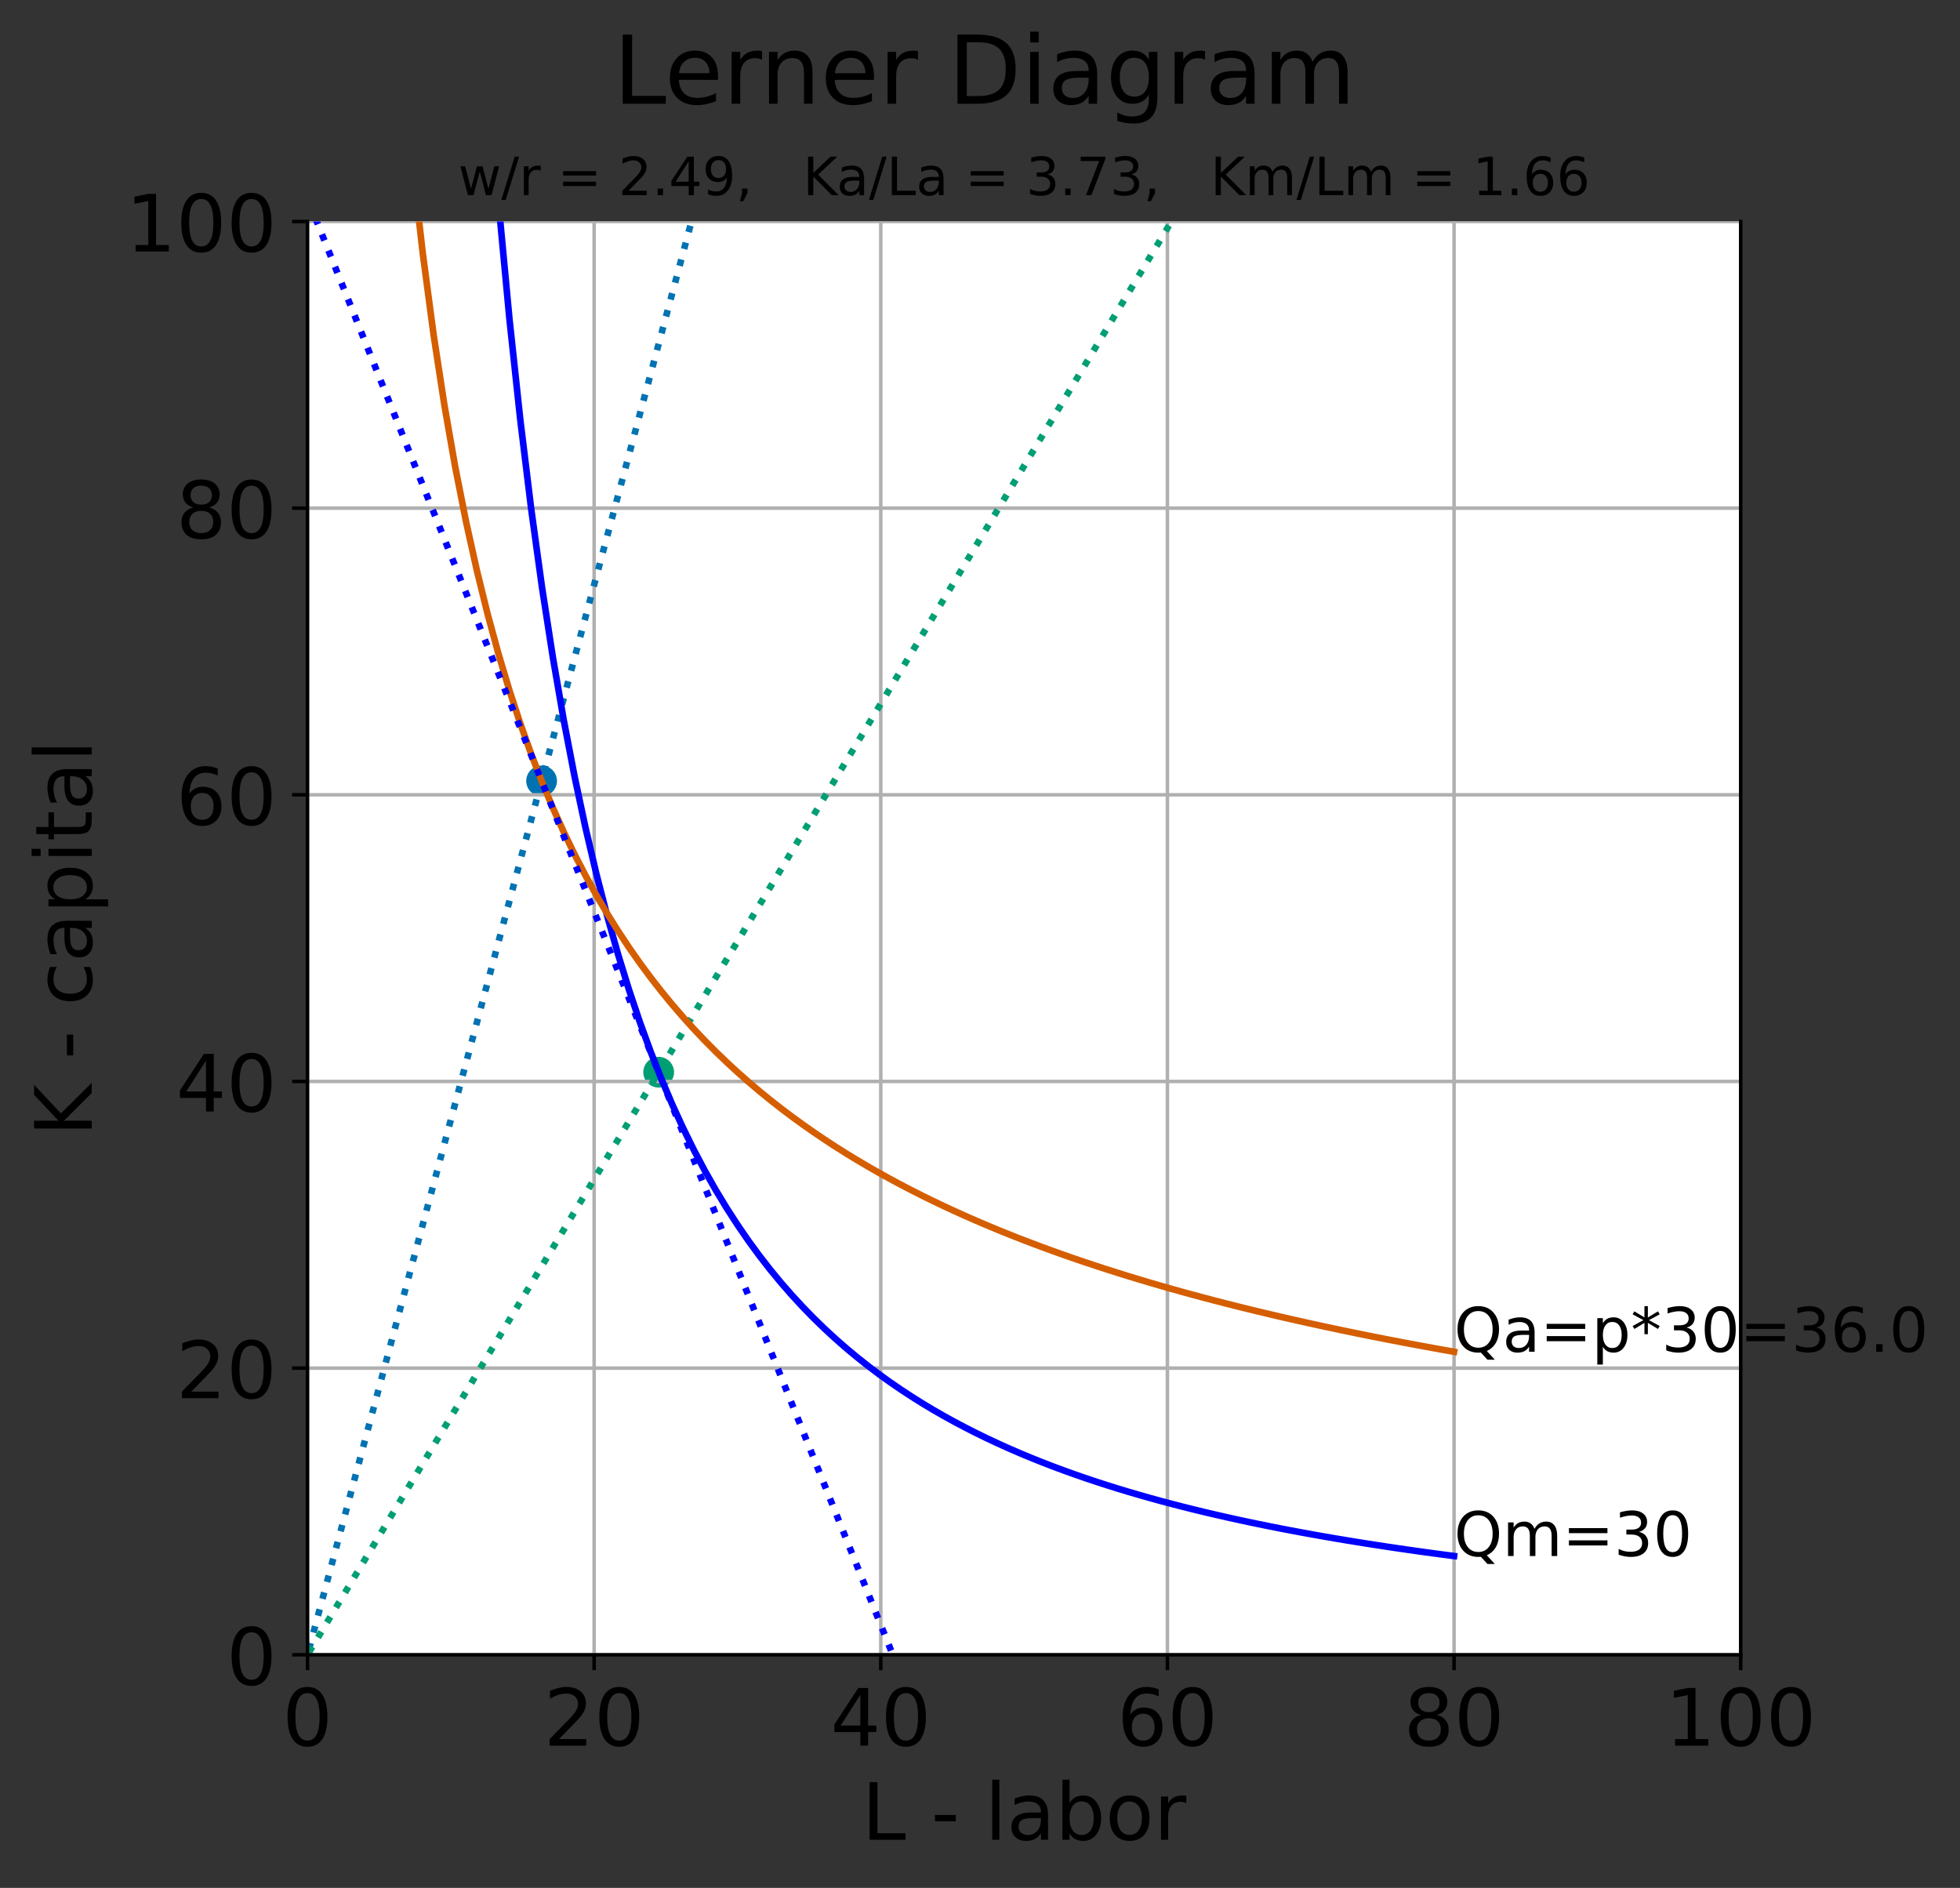 <?xml version="1.0" encoding="utf-8" standalone="no"?>
<!DOCTYPE svg PUBLIC "-//W3C//DTD SVG 1.1//EN"
  "http://www.w3.org/Graphics/SVG/1.1/DTD/svg11.dtd">
<!-- Created with matplotlib (https://matplotlib.org/) -->
<svg height="429.601pt" version="1.1" viewBox="0 0 446.044 429.601" width="446.044pt" xmlns="http://www.w3.org/2000/svg" xmlns:xlink="http://www.w3.org/1999/xlink">
 <rect x="0" y="0" width="446.044" height="429.601" fill="#333333" stroke="none"/>
 <defs>
  <style type="text/css">*{stroke-linecap:butt;stroke-linejoin:round;}</style>
 </defs>
 <g id="figure_1">
  <g id="patch_1">
   <path d="M 0 429.601 
L 446.044 429.601 
L 446.044 0 
L 0 0 
z
" style="fill:none;"/>
  </g>
  <g id="axes_1">
   <g id="patch_2">
    <path d="M 69.978 376.56 
L 396.138 376.56 
L 396.138 50.4 
L 69.978 50.4 
z
" style="fill:#ffffff;"/>
   </g>
   <g id="PathCollection_1">
    <defs>
     <path d="M 0 3 
C 0.796 3 1.559 2.684 2.121 2.121 
C 2.684 1.559 3 0.796 3 0 
C 3 -0.796 2.684 -1.559 2.121 -2.121 
C 1.559 -2.684 0.796 -3 0 -3 
C -0.796 -3 -1.559 -2.684 -2.121 -2.121 
C -2.684 -1.559 -3 -0.796 -3 0 
C -3 0.796 -2.684 1.559 -2.121 2.121 
C -1.559 2.684 -0.796 3 0 3 
z
" id="mbc17f8105a" style="stroke:#0072b2;"/>
    </defs>
    <g clip-path="url(#p057f307bdc)">
     <use style="fill:#0072b2;stroke:#0072b2;" x="123.255" xlink:href="#mbc17f8105a" y="177.707"/>
    </g>
   </g>
   <g id="PathCollection_2">
    <defs>
     <path d="M 0 3 
C 0.796 3 1.559 2.684 2.121 2.121 
C 2.684 1.559 3 0.796 3 0 
C 3 -0.796 2.684 -1.559 2.121 -2.121 
C 1.559 -2.684 0.796 -3 0 -3 
C -0.796 -3 -1.559 -2.684 -2.121 -2.121 
C -2.684 -1.559 -3 -0.796 -3 0 
C -3 0.796 -2.684 1.559 -2.121 2.121 
C -1.559 2.684 -0.796 3 0 3 
z
" id="me147a883b5" style="stroke:#009e73;"/>
    </defs>
    <g clip-path="url(#p057f307bdc)">
     <use style="fill:#009e73;stroke:#009e73;" x="149.893" xlink:href="#me147a883b5" y="243.991"/>
    </g>
   </g>
   <g id="matplotlib.axis_1">
    <g id="xtick_1">
     <g id="line2d_1">
      <path clip-path="url(#p057f307bdc)" d="M 69.978 376.56 
L 69.978 50.4 
" style="fill:none;stroke:#b0b0b0;stroke-linecap:square;stroke-width:0.8;"/>
     </g>
     <g id="line2d_2">
      <defs>
       <path d="M 0 0 
L 0 3.5 
" id="m6ae692dce1" style="stroke:#000000;stroke-width:0.8;"/>
      </defs>
      <g>
       <use style="stroke:#000000;stroke-width:0.8;" x="69.978" xlink:href="#m6ae692dce1" y="376.56"/>
      </g>
     </g>
     <g id="text_1">
      <!-- 0 -->
      <g transform="translate(64.252 397.237)scale(0.18 -0.18)">
       <defs>
        <path d="M 31.781 66.406 
Q 24.172 66.406 20.328 58.906 
Q 16.5 51.422 16.5 36.375 
Q 16.5 21.391 20.328 13.891 
Q 24.172 6.391 31.781 6.391 
Q 39.453 6.391 43.281 13.891 
Q 47.125 21.391 47.125 36.375 
Q 47.125 51.422 43.281 58.906 
Q 39.453 66.406 31.781 66.406 
z
M 31.781 74.219 
Q 44.047 74.219 50.516 64.516 
Q 56.984 54.828 56.984 36.375 
Q 56.984 17.969 50.516 8.266 
Q 44.047 -1.422 31.781 -1.422 
Q 19.531 -1.422 13.062 8.266 
Q 6.594 17.969 6.594 36.375 
Q 6.594 54.828 13.062 64.516 
Q 19.531 74.219 31.781 74.219 
z
" id="DejaVuSans-48"/>
       </defs>
       <use xlink:href="#DejaVuSans-48"/>
      </g>
     </g>
    </g>
    <g id="xtick_2">
     <g id="line2d_3">
      <path clip-path="url(#p057f307bdc)" d="M 135.21 376.56 
L 135.21 50.4 
" style="fill:none;stroke:#b0b0b0;stroke-linecap:square;stroke-width:0.8;"/>
     </g>
     <g id="line2d_4">
      <g>
       <use style="stroke:#000000;stroke-width:0.8;" x="135.21" xlink:href="#m6ae692dce1" y="376.56"/>
      </g>
     </g>
     <g id="text_2">
      <!-- 20 -->
      <g transform="translate(123.758 397.237)scale(0.18 -0.18)">
       <defs>
        <path d="M 19.188 8.297 
L 53.609 8.297 
L 53.609 0 
L 7.328 0 
L 7.328 8.297 
Q 12.938 14.109 22.625 23.891 
Q 32.328 33.688 34.812 36.531 
Q 39.547 41.844 41.422 45.531 
Q 43.312 49.219 43.312 52.781 
Q 43.312 58.594 39.234 62.25 
Q 35.156 65.922 28.609 65.922 
Q 23.969 65.922 18.812 64.312 
Q 13.672 62.703 7.812 59.422 
L 7.812 69.391 
Q 13.766 71.781 18.938 73 
Q 24.125 74.219 28.422 74.219 
Q 39.75 74.219 46.484 68.547 
Q 53.219 62.891 53.219 53.422 
Q 53.219 48.922 51.531 44.891 
Q 49.859 40.875 45.406 35.406 
Q 44.188 33.984 37.641 27.219 
Q 31.109 20.453 19.188 8.297 
z
" id="DejaVuSans-50"/>
       </defs>
       <use xlink:href="#DejaVuSans-50"/>
       <use x="63.623" xlink:href="#DejaVuSans-48"/>
      </g>
     </g>
    </g>
    <g id="xtick_3">
     <g id="line2d_5">
      <path clip-path="url(#p057f307bdc)" d="M 200.442 376.56 
L 200.442 50.4 
" style="fill:none;stroke:#b0b0b0;stroke-linecap:square;stroke-width:0.8;"/>
     </g>
     <g id="line2d_6">
      <g>
       <use style="stroke:#000000;stroke-width:0.8;" x="200.442" xlink:href="#m6ae692dce1" y="376.56"/>
      </g>
     </g>
     <g id="text_3">
      <!-- 40 -->
      <g transform="translate(188.99 397.237)scale(0.18 -0.18)">
       <defs>
        <path d="M 37.797 64.312 
L 12.891 25.391 
L 37.797 25.391 
z
M 35.203 72.906 
L 47.609 72.906 
L 47.609 25.391 
L 58.016 25.391 
L 58.016 17.188 
L 47.609 17.188 
L 47.609 0 
L 37.797 0 
L 37.797 17.188 
L 4.891 17.188 
L 4.891 26.703 
z
" id="DejaVuSans-52"/>
       </defs>
       <use xlink:href="#DejaVuSans-52"/>
       <use x="63.623" xlink:href="#DejaVuSans-48"/>
      </g>
     </g>
    </g>
    <g id="xtick_4">
     <g id="line2d_7">
      <path clip-path="url(#p057f307bdc)" d="M 265.674 376.56 
L 265.674 50.4 
" style="fill:none;stroke:#b0b0b0;stroke-linecap:square;stroke-width:0.8;"/>
     </g>
     <g id="line2d_8">
      <g>
       <use style="stroke:#000000;stroke-width:0.8;" x="265.674" xlink:href="#m6ae692dce1" y="376.56"/>
      </g>
     </g>
     <g id="text_4">
      <!-- 60 -->
      <g transform="translate(254.222 397.237)scale(0.18 -0.18)">
       <defs>
        <path d="M 33.016 40.375 
Q 26.375 40.375 22.484 35.828 
Q 18.609 31.297 18.609 23.391 
Q 18.609 15.531 22.484 10.953 
Q 26.375 6.391 33.016 6.391 
Q 39.656 6.391 43.531 10.953 
Q 47.406 15.531 47.406 23.391 
Q 47.406 31.297 43.531 35.828 
Q 39.656 40.375 33.016 40.375 
z
M 52.594 71.297 
L 52.594 62.312 
Q 48.875 64.062 45.094 64.984 
Q 41.312 65.922 37.594 65.922 
Q 27.828 65.922 22.672 59.328 
Q 17.531 52.734 16.797 39.406 
Q 19.672 43.656 24.016 45.922 
Q 28.375 48.188 33.594 48.188 
Q 44.578 48.188 50.953 41.516 
Q 57.328 34.859 57.328 23.391 
Q 57.328 12.156 50.688 5.359 
Q 44.047 -1.422 33.016 -1.422 
Q 20.359 -1.422 13.672 8.266 
Q 6.984 17.969 6.984 36.375 
Q 6.984 53.656 15.188 63.938 
Q 23.391 74.219 37.203 74.219 
Q 40.922 74.219 44.703 73.484 
Q 48.484 72.75 52.594 71.297 
z
" id="DejaVuSans-54"/>
       </defs>
       <use xlink:href="#DejaVuSans-54"/>
       <use x="63.623" xlink:href="#DejaVuSans-48"/>
      </g>
     </g>
    </g>
    <g id="xtick_5">
     <g id="line2d_9">
      <path clip-path="url(#p057f307bdc)" d="M 330.906 376.56 
L 330.906 50.4 
" style="fill:none;stroke:#b0b0b0;stroke-linecap:square;stroke-width:0.8;"/>
     </g>
     <g id="line2d_10">
      <g>
       <use style="stroke:#000000;stroke-width:0.8;" x="330.906" xlink:href="#m6ae692dce1" y="376.56"/>
      </g>
     </g>
     <g id="text_5">
      <!-- 80 -->
      <g transform="translate(319.454 397.237)scale(0.18 -0.18)">
       <defs>
        <path d="M 31.781 34.625 
Q 24.75 34.625 20.719 30.859 
Q 16.703 27.094 16.703 20.516 
Q 16.703 13.922 20.719 10.156 
Q 24.75 6.391 31.781 6.391 
Q 38.812 6.391 42.859 10.172 
Q 46.922 13.969 46.922 20.516 
Q 46.922 27.094 42.891 30.859 
Q 38.875 34.625 31.781 34.625 
z
M 21.922 38.812 
Q 15.578 40.375 12.031 44.719 
Q 8.5 49.078 8.5 55.328 
Q 8.5 64.062 14.719 69.141 
Q 20.953 74.219 31.781 74.219 
Q 42.672 74.219 48.875 69.141 
Q 55.078 64.062 55.078 55.328 
Q 55.078 49.078 51.531 44.719 
Q 48 40.375 41.703 38.812 
Q 48.828 37.156 52.797 32.312 
Q 56.781 27.484 56.781 20.516 
Q 56.781 9.906 50.312 4.234 
Q 43.844 -1.422 31.781 -1.422 
Q 19.734 -1.422 13.25 4.234 
Q 6.781 9.906 6.781 20.516 
Q 6.781 27.484 10.781 32.312 
Q 14.797 37.156 21.922 38.812 
z
M 18.312 54.391 
Q 18.312 48.734 21.844 45.562 
Q 25.391 42.391 31.781 42.391 
Q 38.141 42.391 41.719 45.562 
Q 45.312 48.734 45.312 54.391 
Q 45.312 60.062 41.719 63.234 
Q 38.141 66.406 31.781 66.406 
Q 25.391 66.406 21.844 63.234 
Q 18.312 60.062 18.312 54.391 
z
" id="DejaVuSans-56"/>
       </defs>
       <use xlink:href="#DejaVuSans-56"/>
       <use x="63.623" xlink:href="#DejaVuSans-48"/>
      </g>
     </g>
    </g>
    <g id="xtick_6">
     <g id="line2d_11">
      <path clip-path="url(#p057f307bdc)" d="M 396.138 376.56 
L 396.138 50.4 
" style="fill:none;stroke:#b0b0b0;stroke-linecap:square;stroke-width:0.8;"/>
     </g>
     <g id="line2d_12">
      <g>
       <use style="stroke:#000000;stroke-width:0.8;" x="396.138" xlink:href="#m6ae692dce1" y="376.56"/>
      </g>
     </g>
     <g id="text_6">
      <!-- 100 -->
      <g transform="translate(378.959 397.237)scale(0.18 -0.18)">
       <defs>
        <path d="M 12.406 8.297 
L 28.516 8.297 
L 28.516 63.922 
L 10.984 60.406 
L 10.984 69.391 
L 28.422 72.906 
L 38.281 72.906 
L 38.281 8.297 
L 54.391 8.297 
L 54.391 0 
L 12.406 0 
z
" id="DejaVuSans-49"/>
       </defs>
       <use xlink:href="#DejaVuSans-49"/>
       <use x="63.623" xlink:href="#DejaVuSans-48"/>
       <use x="127.246" xlink:href="#DejaVuSans-48"/>
      </g>
     </g>
    </g>
    <g id="text_7">
     <!-- L - labor -->
     <g transform="translate(196.14 418.658)scale(0.18 -0.18)">
      <defs>
       <path d="M 9.812 72.906 
L 19.672 72.906 
L 19.672 8.297 
L 55.172 8.297 
L 55.172 0 
L 9.812 0 
z
" id="DejaVuSans-76"/>
       <path id="DejaVuSans-32"/>
       <path d="M 4.891 31.391 
L 31.203 31.391 
L 31.203 23.391 
L 4.891 23.391 
z
" id="DejaVuSans-45"/>
       <path d="M 9.422 75.984 
L 18.406 75.984 
L 18.406 0 
L 9.422 0 
z
" id="DejaVuSans-108"/>
       <path d="M 34.281 27.484 
Q 23.391 27.484 19.188 25 
Q 14.984 22.516 14.984 16.5 
Q 14.984 11.719 18.141 8.906 
Q 21.297 6.109 26.703 6.109 
Q 34.188 6.109 38.703 11.406 
Q 43.219 16.703 43.219 25.484 
L 43.219 27.484 
z
M 52.203 31.203 
L 52.203 0 
L 43.219 0 
L 43.219 8.297 
Q 40.141 3.328 35.547 0.953 
Q 30.953 -1.422 24.312 -1.422 
Q 15.922 -1.422 10.953 3.297 
Q 6 8.016 6 15.922 
Q 6 25.141 12.172 29.828 
Q 18.359 34.516 30.609 34.516 
L 43.219 34.516 
L 43.219 35.406 
Q 43.219 41.609 39.141 45 
Q 35.062 48.391 27.688 48.391 
Q 23 48.391 18.547 47.266 
Q 14.109 46.141 10.016 43.891 
L 10.016 52.203 
Q 14.938 54.109 19.578 55.047 
Q 24.219 56 28.609 56 
Q 40.484 56 46.344 49.844 
Q 52.203 43.703 52.203 31.203 
z
" id="DejaVuSans-97"/>
       <path d="M 48.688 27.297 
Q 48.688 37.203 44.609 42.844 
Q 40.531 48.484 33.406 48.484 
Q 26.266 48.484 22.188 42.844 
Q 18.109 37.203 18.109 27.297 
Q 18.109 17.391 22.188 11.75 
Q 26.266 6.109 33.406 6.109 
Q 40.531 6.109 44.609 11.75 
Q 48.688 17.391 48.688 27.297 
z
M 18.109 46.391 
Q 20.953 51.266 25.266 53.625 
Q 29.594 56 35.594 56 
Q 45.562 56 51.781 48.094 
Q 58.016 40.188 58.016 27.297 
Q 58.016 14.406 51.781 6.484 
Q 45.562 -1.422 35.594 -1.422 
Q 29.594 -1.422 25.266 0.953 
Q 20.953 3.328 18.109 8.203 
L 18.109 0 
L 9.078 0 
L 9.078 75.984 
L 18.109 75.984 
z
" id="DejaVuSans-98"/>
       <path d="M 30.609 48.391 
Q 23.391 48.391 19.188 42.75 
Q 14.984 37.109 14.984 27.297 
Q 14.984 17.484 19.156 11.844 
Q 23.344 6.203 30.609 6.203 
Q 37.797 6.203 41.984 11.859 
Q 46.188 17.531 46.188 27.297 
Q 46.188 37.016 41.984 42.703 
Q 37.797 48.391 30.609 48.391 
z
M 30.609 56 
Q 42.328 56 49.016 48.375 
Q 55.719 40.766 55.719 27.297 
Q 55.719 13.875 49.016 6.219 
Q 42.328 -1.422 30.609 -1.422 
Q 18.844 -1.422 12.172 6.219 
Q 5.516 13.875 5.516 27.297 
Q 5.516 40.766 12.172 48.375 
Q 18.844 56 30.609 56 
z
" id="DejaVuSans-111"/>
       <path d="M 41.109 46.297 
Q 39.594 47.172 37.812 47.578 
Q 36.031 48 33.891 48 
Q 26.266 48 22.188 43.047 
Q 18.109 38.094 18.109 28.812 
L 18.109 0 
L 9.078 0 
L 9.078 54.688 
L 18.109 54.688 
L 18.109 46.188 
Q 20.953 51.172 25.484 53.578 
Q 30.031 56 36.531 56 
Q 37.453 56 38.578 55.875 
Q 39.703 55.766 41.062 55.516 
z
" id="DejaVuSans-114"/>
      </defs>
      <use xlink:href="#DejaVuSans-76"/>
      <use x="55.713" xlink:href="#DejaVuSans-32"/>
      <use x="87.5" xlink:href="#DejaVuSans-45"/>
      <use x="123.584" xlink:href="#DejaVuSans-32"/>
      <use x="155.371" xlink:href="#DejaVuSans-108"/>
      <use x="183.154" xlink:href="#DejaVuSans-97"/>
      <use x="244.434" xlink:href="#DejaVuSans-98"/>
      <use x="307.91" xlink:href="#DejaVuSans-111"/>
      <use x="369.092" xlink:href="#DejaVuSans-114"/>
     </g>
    </g>
   </g>
   <g id="matplotlib.axis_2">
    <g id="ytick_1">
     <g id="line2d_13">
      <path clip-path="url(#p057f307bdc)" d="M 69.978 376.56 
L 396.138 376.56 
" style="fill:none;stroke:#b0b0b0;stroke-linecap:square;stroke-width:0.8;"/>
     </g>
     <g id="line2d_14">
      <defs>
       <path d="M 0 0 
L -3.5 0 
" id="m49909add2e" style="stroke:#000000;stroke-width:0.8;"/>
      </defs>
      <g>
       <use style="stroke:#000000;stroke-width:0.8;" x="69.978" xlink:href="#m49909add2e" y="376.56"/>
      </g>
     </g>
     <g id="text_8">
      <!-- 0 -->
      <g transform="translate(51.526 383.399)scale(0.18 -0.18)">
       <use xlink:href="#DejaVuSans-48"/>
      </g>
     </g>
    </g>
    <g id="ytick_2">
     <g id="line2d_15">
      <path clip-path="url(#p057f307bdc)" d="M 69.978 311.328 
L 396.138 311.328 
" style="fill:none;stroke:#b0b0b0;stroke-linecap:square;stroke-width:0.8;"/>
     </g>
     <g id="line2d_16">
      <g>
       <use style="stroke:#000000;stroke-width:0.8;" x="69.978" xlink:href="#m49909add2e" y="311.328"/>
      </g>
     </g>
     <g id="text_9">
      <!-- 20 -->
      <g transform="translate(40.073 318.167)scale(0.18 -0.18)">
       <use xlink:href="#DejaVuSans-50"/>
       <use x="63.623" xlink:href="#DejaVuSans-48"/>
      </g>
     </g>
    </g>
    <g id="ytick_3">
     <g id="line2d_17">
      <path clip-path="url(#p057f307bdc)" d="M 69.978 246.096 
L 396.138 246.096 
" style="fill:none;stroke:#b0b0b0;stroke-linecap:square;stroke-width:0.8;"/>
     </g>
     <g id="line2d_18">
      <g>
       <use style="stroke:#000000;stroke-width:0.8;" x="69.978" xlink:href="#m49909add2e" y="246.096"/>
      </g>
     </g>
     <g id="text_10">
      <!-- 40 -->
      <g transform="translate(40.073 252.935)scale(0.18 -0.18)">
       <use xlink:href="#DejaVuSans-52"/>
       <use x="63.623" xlink:href="#DejaVuSans-48"/>
      </g>
     </g>
    </g>
    <g id="ytick_4">
     <g id="line2d_19">
      <path clip-path="url(#p057f307bdc)" d="M 69.978 180.864 
L 396.138 180.864 
" style="fill:none;stroke:#b0b0b0;stroke-linecap:square;stroke-width:0.8;"/>
     </g>
     <g id="line2d_20">
      <g>
       <use style="stroke:#000000;stroke-width:0.8;" x="69.978" xlink:href="#m49909add2e" y="180.864"/>
      </g>
     </g>
     <g id="text_11">
      <!-- 60 -->
      <g transform="translate(40.073 187.703)scale(0.18 -0.18)">
       <use xlink:href="#DejaVuSans-54"/>
       <use x="63.623" xlink:href="#DejaVuSans-48"/>
      </g>
     </g>
    </g>
    <g id="ytick_5">
     <g id="line2d_21">
      <path clip-path="url(#p057f307bdc)" d="M 69.978 115.632 
L 396.138 115.632 
" style="fill:none;stroke:#b0b0b0;stroke-linecap:square;stroke-width:0.8;"/>
     </g>
     <g id="line2d_22">
      <g>
       <use style="stroke:#000000;stroke-width:0.8;" x="69.978" xlink:href="#m49909add2e" y="115.632"/>
      </g>
     </g>
     <g id="text_12">
      <!-- 80 -->
      <g transform="translate(40.073 122.471)scale(0.18 -0.18)">
       <use xlink:href="#DejaVuSans-56"/>
       <use x="63.623" xlink:href="#DejaVuSans-48"/>
      </g>
     </g>
    </g>
    <g id="ytick_6">
     <g id="line2d_23">
      <path clip-path="url(#p057f307bdc)" d="M 69.978 50.4 
L 396.138 50.4 
" style="fill:none;stroke:#b0b0b0;stroke-linecap:square;stroke-width:0.8;"/>
     </g>
     <g id="line2d_24">
      <g>
       <use style="stroke:#000000;stroke-width:0.8;" x="69.978" xlink:href="#m49909add2e" y="50.4"/>
      </g>
     </g>
     <g id="text_13">
      <!-- 100 -->
      <g transform="translate(28.621 57.239)scale(0.18 -0.18)">
       <use xlink:href="#DejaVuSans-49"/>
       <use x="63.623" xlink:href="#DejaVuSans-48"/>
       <use x="127.246" xlink:href="#DejaVuSans-48"/>
      </g>
     </g>
    </g>
    <g id="text_14">
     <!-- K - capital -->
     <g transform="translate(20.877 258.571)rotate(-90)scale(0.18 -0.18)">
      <defs>
       <path d="M 9.812 72.906 
L 19.672 72.906 
L 19.672 42.094 
L 52.391 72.906 
L 65.094 72.906 
L 28.906 38.922 
L 67.672 0 
L 54.688 0 
L 19.672 35.109 
L 19.672 0 
L 9.812 0 
z
" id="DejaVuSans-75"/>
       <path d="M 48.781 52.594 
L 48.781 44.188 
Q 44.969 46.297 41.141 47.344 
Q 37.312 48.391 33.406 48.391 
Q 24.656 48.391 19.812 42.844 
Q 14.984 37.312 14.984 27.297 
Q 14.984 17.281 19.812 11.734 
Q 24.656 6.203 33.406 6.203 
Q 37.312 6.203 41.141 7.25 
Q 44.969 8.297 48.781 10.406 
L 48.781 2.094 
Q 45.016 0.344 40.984 -0.531 
Q 36.969 -1.422 32.422 -1.422 
Q 20.062 -1.422 12.781 6.344 
Q 5.516 14.109 5.516 27.297 
Q 5.516 40.672 12.859 48.328 
Q 20.219 56 33.016 56 
Q 37.156 56 41.109 55.141 
Q 45.062 54.297 48.781 52.594 
z
" id="DejaVuSans-99"/>
       <path d="M 18.109 8.203 
L 18.109 -20.797 
L 9.078 -20.797 
L 9.078 54.688 
L 18.109 54.688 
L 18.109 46.391 
Q 20.953 51.266 25.266 53.625 
Q 29.594 56 35.594 56 
Q 45.562 56 51.781 48.094 
Q 58.016 40.188 58.016 27.297 
Q 58.016 14.406 51.781 6.484 
Q 45.562 -1.422 35.594 -1.422 
Q 29.594 -1.422 25.266 0.953 
Q 20.953 3.328 18.109 8.203 
z
M 48.688 27.297 
Q 48.688 37.203 44.609 42.844 
Q 40.531 48.484 33.406 48.484 
Q 26.266 48.484 22.188 42.844 
Q 18.109 37.203 18.109 27.297 
Q 18.109 17.391 22.188 11.75 
Q 26.266 6.109 33.406 6.109 
Q 40.531 6.109 44.609 11.75 
Q 48.688 17.391 48.688 27.297 
z
" id="DejaVuSans-112"/>
       <path d="M 9.422 54.688 
L 18.406 54.688 
L 18.406 0 
L 9.422 0 
z
M 9.422 75.984 
L 18.406 75.984 
L 18.406 64.594 
L 9.422 64.594 
z
" id="DejaVuSans-105"/>
       <path d="M 18.312 70.219 
L 18.312 54.688 
L 36.812 54.688 
L 36.812 47.703 
L 18.312 47.703 
L 18.312 18.016 
Q 18.312 11.328 20.141 9.422 
Q 21.969 7.516 27.594 7.516 
L 36.812 7.516 
L 36.812 0 
L 27.594 0 
Q 17.188 0 13.234 3.875 
Q 9.281 7.766 9.281 18.016 
L 9.281 47.703 
L 2.688 47.703 
L 2.688 54.688 
L 9.281 54.688 
L 9.281 70.219 
z
" id="DejaVuSans-116"/>
      </defs>
      <use xlink:href="#DejaVuSans-75"/>
      <use x="65.576" xlink:href="#DejaVuSans-32"/>
      <use x="97.363" xlink:href="#DejaVuSans-45"/>
      <use x="133.447" xlink:href="#DejaVuSans-32"/>
      <use x="165.234" xlink:href="#DejaVuSans-99"/>
      <use x="220.215" xlink:href="#DejaVuSans-97"/>
      <use x="281.494" xlink:href="#DejaVuSans-112"/>
      <use x="344.971" xlink:href="#DejaVuSans-105"/>
      <use x="372.754" xlink:href="#DejaVuSans-116"/>
      <use x="411.963" xlink:href="#DejaVuSans-97"/>
      <use x="473.242" xlink:href="#DejaVuSans-108"/>
     </g>
    </g>
   </g>
   <g id="line2d_25">
    <path clip-path="url(#p057f307bdc)" d="M 70.304 375.343 
L 73.596 363.058 
L 76.887 350.774 
L 80.178 338.489 
L 83.469 326.205 
L 86.761 313.92 
L 90.052 301.635 
L 93.343 289.351 
L 96.634 277.066 
L 99.926 264.782 
L 103.217 252.497 
L 106.508 240.213 
L 109.799 227.928 
L 113.091 215.644 
L 116.382 203.359 
L 119.673 191.075 
L 122.964 178.79 
L 126.256 166.506 
L 129.547 154.221 
L 132.838 141.937 
L 136.129 129.652 
L 139.421 117.368 
L 142.712 105.083 
L 146.003 92.798 
L 149.294 80.514 
L 152.586 68.229 
L 155.877 55.945 
L 159.168 43.66 
L 162.459 31.376 
L 165.751 19.091 
L 169.042 6.807 
L 171.133 -1 
" style="fill:none;stroke:#0072b2;stroke-dasharray:1.5,2.475;stroke-dashoffset:0;stroke-width:1.5;"/>
   </g>
   <g id="line2d_26">
    <path clip-path="url(#p057f307bdc)" d="M 70.304 376.019 
L 73.596 370.559 
L 76.887 365.099 
L 80.178 359.64 
L 83.469 354.18 
L 86.761 348.72 
L 90.052 343.26 
L 93.343 337.8 
L 96.634 332.341 
L 99.926 326.881 
L 103.217 321.421 
L 106.508 315.961 
L 109.799 310.501 
L 113.091 305.042 
L 116.382 299.582 
L 119.673 294.122 
L 122.964 288.662 
L 126.256 283.203 
L 129.547 277.743 
L 132.838 272.283 
L 136.129 266.823 
L 139.421 261.363 
L 142.712 255.904 
L 146.003 250.444 
L 149.294 244.984 
L 152.586 239.524 
L 155.877 234.064 
L 159.168 228.605 
L 162.459 223.145 
L 165.751 217.685 
L 169.042 212.225 
L 172.333 206.765 
L 175.624 201.306 
L 178.916 195.846 
L 182.207 190.386 
L 185.498 184.926 
L 188.789 179.466 
L 192.081 174.007 
L 195.372 168.547 
L 198.663 163.087 
L 201.954 157.627 
L 205.246 152.168 
L 208.537 146.708 
L 211.828 141.248 
L 215.119 135.788 
L 218.411 130.328 
L 221.702 124.869 
L 224.993 119.409 
L 228.284 113.949 
L 231.576 108.489 
L 234.867 103.029 
L 238.158 97.57 
L 241.449 92.11 
L 244.741 86.65 
L 248.032 81.19 
L 251.323 75.73 
L 254.614 70.271 
L 257.906 64.811 
L 261.197 59.351 
L 264.488 53.891 
L 267.779 48.432 
L 271.071 42.972 
L 274.362 37.512 
L 277.653 32.052 
L 280.944 26.592 
L 284.236 21.133 
L 287.527 15.673 
L 290.818 10.213 
L 294.109 4.753 
L 297.401 -0.707 
L 297.577 -1 
" style="fill:none;stroke:#009e73;stroke-dasharray:1.5,2.475;stroke-dashoffset:0;stroke-width:1.5;"/>
   </g>
   <g id="line2d_27">
    <path clip-path="url(#p057f307bdc)" d="M 109.8 -1 
L 110.995 16.037 
L 113.466 46.323 
L 115.937 72.594 
L 118.408 95.557 
L 120.879 115.768 
L 123.35 133.667 
L 125.821 149.609 
L 128.292 163.88 
L 130.762 176.716 
L 133.233 188.31 
L 135.704 198.825 
L 138.175 208.397 
L 140.646 217.139 
L 143.117 225.149 
L 145.588 232.51 
L 148.059 239.294 
L 150.53 245.561 
L 153.001 251.365 
L 155.472 256.753 
L 157.942 261.766 
L 160.413 266.438 
L 162.884 270.802 
L 165.355 274.885 
L 167.826 278.712 
L 170.297 282.305 
L 172.768 285.683 
L 175.239 288.864 
L 177.71 291.864 
L 180.181 294.696 
L 182.652 297.374 
L 185.122 299.909 
L 187.593 302.312 
L 190.064 304.592 
L 192.535 306.757 
L 195.006 308.816 
L 197.477 310.776 
L 199.948 312.643 
L 202.419 314.423 
L 204.89 316.123 
L 207.361 317.746 
L 209.832 319.298 
L 212.302 320.782 
L 214.773 322.204 
L 217.244 323.566 
L 219.715 324.872 
L 222.186 326.126 
L 224.657 327.33 
L 227.128 328.486 
L 229.599 329.598 
L 232.07 330.668 
L 234.541 331.698 
L 237.012 332.689 
L 239.482 333.645 
L 241.953 334.567 
L 244.424 335.456 
L 246.895 336.314 
L 249.366 337.142 
L 251.837 337.943 
L 254.308 338.717 
L 256.779 339.465 
L 259.25 340.189 
L 261.721 340.89 
L 264.192 341.569 
L 266.662 342.226 
L 269.133 342.863 
L 271.604 343.48 
L 274.075 344.079 
L 276.546 344.66 
L 279.017 345.224 
L 281.488 345.772 
L 283.959 346.304 
L 286.43 346.82 
L 288.901 347.322 
L 291.372 347.81 
L 293.842 348.285 
L 296.313 348.747 
L 298.784 349.196 
L 301.255 349.633 
L 303.726 350.059 
L 306.197 350.474 
L 308.668 350.878 
L 311.139 351.272 
L 313.61 351.655 
L 316.081 352.03 
L 318.552 352.394 
L 321.022 352.75 
L 323.493 353.098 
L 325.964 353.436 
L 328.435 353.767 
L 330.906 354.09 
" style="fill:none;stroke:#0000ff;stroke-linecap:square;stroke-width:1.5;"/>
   </g>
   <g id="line2d_28">
    <path clip-path="url(#p057f307bdc)" d="M 90.399 -1 
L 91.228 9.572 
L 93.699 35.522 
L 96.17 57.323 
L 98.641 75.944 
L 101.112 92.068 
L 103.582 106.19 
L 106.053 118.681 
L 108.524 129.823 
L 110.995 139.834 
L 113.466 148.888 
L 115.937 157.124 
L 118.408 164.652 
L 120.879 171.567 
L 123.35 177.944 
L 125.821 183.847 
L 128.292 189.33 
L 130.762 194.439 
L 133.233 199.213 
L 135.704 203.686 
L 138.175 207.887 
L 140.646 211.842 
L 143.117 215.573 
L 145.588 219.1 
L 148.059 222.44 
L 150.53 225.608 
L 153.001 228.618 
L 155.472 231.482 
L 157.942 234.212 
L 160.413 236.817 
L 162.884 239.306 
L 165.355 241.687 
L 167.826 243.967 
L 170.297 246.153 
L 172.768 248.252 
L 175.239 250.267 
L 177.71 252.206 
L 180.181 254.072 
L 182.652 255.869 
L 185.122 257.602 
L 187.593 259.274 
L 190.064 260.888 
L 192.535 262.448 
L 195.006 263.957 
L 197.477 265.416 
L 199.948 266.83 
L 202.419 268.199 
L 204.89 269.526 
L 207.361 270.813 
L 209.832 272.062 
L 212.302 273.275 
L 214.773 274.454 
L 217.244 275.599 
L 219.715 276.713 
L 222.186 277.796 
L 224.657 278.851 
L 227.128 279.878 
L 229.599 280.878 
L 232.07 281.853 
L 234.541 282.804 
L 237.012 283.73 
L 239.482 284.635 
L 241.953 285.517 
L 244.424 286.379 
L 246.895 287.221 
L 249.366 288.043 
L 251.837 288.847 
L 254.308 289.632 
L 256.779 290.401 
L 259.25 291.152 
L 261.721 291.887 
L 264.192 292.607 
L 266.662 293.312 
L 269.133 294.002 
L 271.604 294.678 
L 274.075 295.34 
L 276.546 295.989 
L 279.017 296.625 
L 281.488 297.249 
L 283.959 297.86 
L 286.43 298.461 
L 288.901 299.049 
L 291.372 299.627 
L 293.842 300.194 
L 296.313 300.751 
L 298.784 301.298 
L 301.255 301.835 
L 303.726 302.362 
L 306.197 302.881 
L 308.668 303.39 
L 311.139 303.891 
L 313.61 304.383 
L 316.081 304.867 
L 318.552 305.343 
L 321.022 305.811 
L 323.493 306.271 
L 325.964 306.724 
L 328.435 307.17 
L 330.906 307.609 
" style="fill:none;stroke:#d55e00;stroke-linecap:square;stroke-width:1.5;"/>
   </g>
   <g id="line2d_29">
    <path clip-path="url(#p057f307bdc)" d="M 70.304 45.95 
L 73.596 54.14 
L 76.887 62.329 
L 80.178 70.519 
L 83.469 78.709 
L 86.761 86.898 
L 90.052 95.088 
L 93.343 103.278 
L 96.634 111.467 
L 99.926 119.657 
L 103.217 127.847 
L 106.508 136.036 
L 109.799 144.226 
L 113.091 152.416 
L 116.382 160.605 
L 119.673 168.795 
L 122.964 176.985 
L 126.256 185.175 
L 129.547 193.364 
L 132.838 201.554 
L 136.129 209.744 
L 139.421 217.933 
L 142.712 226.123 
L 146.003 234.313 
L 149.294 242.502 
L 152.586 250.692 
L 155.877 258.882 
L 159.168 267.071 
L 162.459 275.261 
L 165.751 283.451 
L 169.042 291.64 
L 172.333 299.83 
L 175.624 308.02 
L 178.916 316.21 
L 182.207 324.399 
L 185.498 332.589 
L 188.789 340.779 
L 192.081 348.968 
L 195.372 357.158 
L 198.663 365.348 
L 201.954 373.537 
L 205.246 381.727 
L 208.537 389.917 
L 211.828 398.106 
L 215.119 406.296 
L 218.411 414.486 
L 221.702 422.675 
L 224.887 430.601 
" style="fill:none;stroke:#0000ff;stroke-dasharray:1.5,2.475;stroke-dashoffset:0;stroke-width:1.5;"/>
   </g>
   <g id="patch_3">
    <path d="M 69.978 376.56 
L 69.978 50.4 
" style="fill:none;stroke:#000000;stroke-linecap:square;stroke-linejoin:miter;stroke-width:0.8;"/>
   </g>
   <g id="patch_4">
    <path d="M 396.138 376.56 
L 396.138 50.4 
" style="fill:none;stroke:#000000;stroke-linecap:square;stroke-linejoin:miter;stroke-width:0.8;"/>
   </g>
   <g id="patch_5">
    <path d="M 69.978 376.56 
L 396.138 376.56 
" style="fill:none;stroke:#000000;stroke-linecap:square;stroke-linejoin:miter;stroke-width:0.8;"/>
   </g>
   <g id="text_15">
    <!-- Qm=30 -->
    <g transform="translate(330.906 354.09)scale(0.14 -0.14)">
     <defs>
      <path d="M 39.406 66.219 
Q 28.656 66.219 22.328 58.203 
Q 16.016 50.203 16.016 36.375 
Q 16.016 22.609 22.328 14.594 
Q 28.656 6.594 39.406 6.594 
Q 50.141 6.594 56.422 14.594 
Q 62.703 22.609 62.703 36.375 
Q 62.703 50.203 56.422 58.203 
Q 50.141 66.219 39.406 66.219 
z
M 53.219 1.312 
L 66.219 -12.891 
L 54.297 -12.891 
L 43.5 -1.219 
Q 41.891 -1.312 41.031 -1.359 
Q 40.188 -1.422 39.406 -1.422 
Q 24.031 -1.422 14.812 8.859 
Q 5.609 19.141 5.609 36.375 
Q 5.609 53.656 14.812 63.938 
Q 24.031 74.219 39.406 74.219 
Q 54.734 74.219 63.906 63.938 
Q 73.094 53.656 73.094 36.375 
Q 73.094 23.688 67.984 14.641 
Q 62.891 5.609 53.219 1.312 
z
" id="DejaVuSans-81"/>
      <path d="M 52 44.188 
Q 55.375 50.25 60.062 53.125 
Q 64.75 56 71.094 56 
Q 79.641 56 84.281 50.016 
Q 88.922 44.047 88.922 33.016 
L 88.922 0 
L 79.891 0 
L 79.891 32.719 
Q 79.891 40.578 77.094 44.375 
Q 74.312 48.188 68.609 48.188 
Q 61.625 48.188 57.562 43.547 
Q 53.516 38.922 53.516 30.906 
L 53.516 0 
L 44.484 0 
L 44.484 32.719 
Q 44.484 40.625 41.703 44.406 
Q 38.922 48.188 33.109 48.188 
Q 26.219 48.188 22.156 43.531 
Q 18.109 38.875 18.109 30.906 
L 18.109 0 
L 9.078 0 
L 9.078 54.688 
L 18.109 54.688 
L 18.109 46.188 
Q 21.188 51.219 25.484 53.609 
Q 29.781 56 35.688 56 
Q 41.656 56 45.828 52.969 
Q 50 49.953 52 44.188 
z
" id="DejaVuSans-109"/>
      <path d="M 10.594 45.406 
L 73.188 45.406 
L 73.188 37.203 
L 10.594 37.203 
z
M 10.594 25.484 
L 73.188 25.484 
L 73.188 17.188 
L 10.594 17.188 
z
" id="DejaVuSans-61"/>
      <path d="M 40.578 39.312 
Q 47.656 37.797 51.625 33 
Q 55.609 28.219 55.609 21.188 
Q 55.609 10.406 48.188 4.484 
Q 40.766 -1.422 27.094 -1.422 
Q 22.516 -1.422 17.656 -0.516 
Q 12.797 0.391 7.625 2.203 
L 7.625 11.719 
Q 11.719 9.328 16.594 8.109 
Q 21.484 6.891 26.812 6.891 
Q 36.078 6.891 40.938 10.547 
Q 45.797 14.203 45.797 21.188 
Q 45.797 27.641 41.281 31.266 
Q 36.766 34.906 28.719 34.906 
L 20.219 34.906 
L 20.219 43.016 
L 29.109 43.016 
Q 36.375 43.016 40.234 45.922 
Q 44.094 48.828 44.094 54.297 
Q 44.094 59.906 40.109 62.906 
Q 36.141 65.922 28.719 65.922 
Q 24.656 65.922 20.016 65.031 
Q 15.375 64.156 9.812 62.312 
L 9.812 71.094 
Q 15.438 72.656 20.344 73.438 
Q 25.25 74.219 29.594 74.219 
Q 40.828 74.219 47.359 69.109 
Q 53.906 64.016 53.906 55.328 
Q 53.906 49.266 50.438 45.094 
Q 46.969 40.922 40.578 39.312 
z
" id="DejaVuSans-51"/>
     </defs>
     <use xlink:href="#DejaVuSans-81"/>
     <use x="78.711" xlink:href="#DejaVuSans-109"/>
     <use x="176.123" xlink:href="#DejaVuSans-61"/>
     <use x="259.912" xlink:href="#DejaVuSans-51"/>
     <use x="323.535" xlink:href="#DejaVuSans-48"/>
    </g>
   </g>
   <g id="text_16">
    <!-- Qa=p*30=36.0 -->
    <g transform="translate(330.906 307.609)scale(0.14 -0.14)">
     <defs>
      <path d="M 47.016 60.891 
L 29.5 51.422 
L 47.016 41.891 
L 44.188 37.109 
L 27.781 47.016 
L 27.781 28.609 
L 22.219 28.609 
L 22.219 47.016 
L 5.812 37.109 
L 2.984 41.891 
L 20.516 51.422 
L 2.984 60.891 
L 5.812 65.719 
L 22.219 55.812 
L 22.219 74.219 
L 27.781 74.219 
L 27.781 55.812 
L 44.188 65.719 
z
" id="DejaVuSans-42"/>
      <path d="M 10.688 12.406 
L 21 12.406 
L 21 0 
L 10.688 0 
z
" id="DejaVuSans-46"/>
     </defs>
     <use xlink:href="#DejaVuSans-81"/>
     <use x="78.711" xlink:href="#DejaVuSans-97"/>
     <use x="139.99" xlink:href="#DejaVuSans-61"/>
     <use x="223.779" xlink:href="#DejaVuSans-112"/>
     <use x="287.256" xlink:href="#DejaVuSans-42"/>
     <use x="337.256" xlink:href="#DejaVuSans-51"/>
     <use x="400.879" xlink:href="#DejaVuSans-48"/>
     <use x="464.502" xlink:href="#DejaVuSans-61"/>
     <use x="548.291" xlink:href="#DejaVuSans-51"/>
     <use x="611.914" xlink:href="#DejaVuSans-54"/>
     <use x="675.537" xlink:href="#DejaVuSans-46"/>
     <use x="707.324" xlink:href="#DejaVuSans-48"/>
    </g>
   </g>
   <g id="text_17">
    <!-- w/r = 2.49,   Ka/La = 3.73,   Km/Lm = 1.66 -->
    <g transform="translate(104.27 44.4)scale(0.12 -0.12)">
     <defs>
      <path d="M 4.203 54.688 
L 13.188 54.688 
L 24.422 12.016 
L 35.594 54.688 
L 46.188 54.688 
L 57.422 12.016 
L 68.609 54.688 
L 77.594 54.688 
L 63.281 0 
L 52.688 0 
L 40.922 44.828 
L 29.109 0 
L 18.5 0 
z
" id="DejaVuSans-119"/>
      <path d="M 25.391 72.906 
L 33.688 72.906 
L 8.297 -9.281 
L 0 -9.281 
z
" id="DejaVuSans-47"/>
      <path d="M 10.984 1.516 
L 10.984 10.5 
Q 14.703 8.734 18.5 7.812 
Q 22.312 6.891 25.984 6.891 
Q 35.75 6.891 40.891 13.453 
Q 46.047 20.016 46.781 33.406 
Q 43.953 29.203 39.594 26.953 
Q 35.25 24.703 29.984 24.703 
Q 19.047 24.703 12.672 31.312 
Q 6.297 37.938 6.297 49.422 
Q 6.297 60.641 12.938 67.422 
Q 19.578 74.219 30.609 74.219 
Q 43.266 74.219 49.922 64.516 
Q 56.594 54.828 56.594 36.375 
Q 56.594 19.141 48.406 8.859 
Q 40.234 -1.422 26.422 -1.422 
Q 22.703 -1.422 18.891 -0.688 
Q 15.094 0.047 10.984 1.516 
z
M 30.609 32.422 
Q 37.25 32.422 41.125 36.953 
Q 45.016 41.5 45.016 49.422 
Q 45.016 57.281 41.125 61.844 
Q 37.25 66.406 30.609 66.406 
Q 23.969 66.406 20.094 61.844 
Q 16.219 57.281 16.219 49.422 
Q 16.219 41.5 20.094 36.953 
Q 23.969 32.422 30.609 32.422 
z
" id="DejaVuSans-57"/>
      <path d="M 11.719 12.406 
L 22.016 12.406 
L 22.016 4 
L 14.016 -11.625 
L 7.719 -11.625 
L 11.719 4 
z
" id="DejaVuSans-44"/>
      <path d="M 8.203 72.906 
L 55.078 72.906 
L 55.078 68.703 
L 28.609 0 
L 18.312 0 
L 43.219 64.594 
L 8.203 64.594 
z
" id="DejaVuSans-55"/>
     </defs>
     <use xlink:href="#DejaVuSans-119"/>
     <use x="81.787" xlink:href="#DejaVuSans-47"/>
     <use x="115.479" xlink:href="#DejaVuSans-114"/>
     <use x="156.592" xlink:href="#DejaVuSans-32"/>
     <use x="188.379" xlink:href="#DejaVuSans-61"/>
     <use x="272.168" xlink:href="#DejaVuSans-32"/>
     <use x="303.955" xlink:href="#DejaVuSans-50"/>
     <use x="367.578" xlink:href="#DejaVuSans-46"/>
     <use x="399.365" xlink:href="#DejaVuSans-52"/>
     <use x="462.988" xlink:href="#DejaVuSans-57"/>
     <use x="526.611" xlink:href="#DejaVuSans-44"/>
     <use x="558.398" xlink:href="#DejaVuSans-32"/>
     <use x="590.186" xlink:href="#DejaVuSans-32"/>
     <use x="621.973" xlink:href="#DejaVuSans-32"/>
     <use x="653.76" xlink:href="#DejaVuSans-75"/>
     <use x="717.586" xlink:href="#DejaVuSans-97"/>
     <use x="778.865" xlink:href="#DejaVuSans-47"/>
     <use x="812.557" xlink:href="#DejaVuSans-76"/>
     <use x="868.27" xlink:href="#DejaVuSans-97"/>
     <use x="929.549" xlink:href="#DejaVuSans-32"/>
     <use x="961.336" xlink:href="#DejaVuSans-61"/>
     <use x="1045.125" xlink:href="#DejaVuSans-32"/>
     <use x="1076.912" xlink:href="#DejaVuSans-51"/>
     <use x="1140.535" xlink:href="#DejaVuSans-46"/>
     <use x="1172.322" xlink:href="#DejaVuSans-55"/>
     <use x="1235.945" xlink:href="#DejaVuSans-51"/>
     <use x="1299.568" xlink:href="#DejaVuSans-44"/>
     <use x="1331.355" xlink:href="#DejaVuSans-32"/>
     <use x="1363.143" xlink:href="#DejaVuSans-32"/>
     <use x="1394.93" xlink:href="#DejaVuSans-32"/>
     <use x="1426.717" xlink:href="#DejaVuSans-75"/>
     <use x="1492.293" xlink:href="#DejaVuSans-109"/>
     <use x="1589.705" xlink:href="#DejaVuSans-47"/>
     <use x="1623.396" xlink:href="#DejaVuSans-76"/>
     <use x="1679.109" xlink:href="#DejaVuSans-109"/>
     <use x="1776.521" xlink:href="#DejaVuSans-32"/>
     <use x="1808.309" xlink:href="#DejaVuSans-61"/>
     <use x="1892.098" xlink:href="#DejaVuSans-32"/>
     <use x="1923.885" xlink:href="#DejaVuSans-49"/>
     <use x="1987.508" xlink:href="#DejaVuSans-46"/>
     <use x="2019.295" xlink:href="#DejaVuSans-54"/>
     <use x="2082.918" xlink:href="#DejaVuSans-54"/>
    </g>
   </g>
  </g>
  <g id="text_18">
   <!-- Lerner Diagram -->
   <g transform="translate(139.602 23.613)scale(0.216 -0.216)">
    <defs>
     <path d="M 56.203 29.594 
L 56.203 25.203 
L 14.891 25.203 
Q 15.484 15.922 20.484 11.062 
Q 25.484 6.203 34.422 6.203 
Q 39.594 6.203 44.453 7.469 
Q 49.312 8.734 54.109 11.281 
L 54.109 2.781 
Q 49.266 0.734 44.188 -0.344 
Q 39.109 -1.422 33.891 -1.422 
Q 20.797 -1.422 13.156 6.188 
Q 5.516 13.812 5.516 26.812 
Q 5.516 40.234 12.766 48.109 
Q 20.016 56 32.328 56 
Q 43.359 56 49.781 48.891 
Q 56.203 41.797 56.203 29.594 
z
M 47.219 32.234 
Q 47.125 39.594 43.094 43.984 
Q 39.062 48.391 32.422 48.391 
Q 24.906 48.391 20.391 44.141 
Q 15.875 39.891 15.188 32.172 
z
" id="DejaVuSans-101"/>
     <path d="M 54.891 33.016 
L 54.891 0 
L 45.906 0 
L 45.906 32.719 
Q 45.906 40.484 42.875 44.328 
Q 39.844 48.188 33.797 48.188 
Q 26.516 48.188 22.312 43.547 
Q 18.109 38.922 18.109 30.906 
L 18.109 0 
L 9.078 0 
L 9.078 54.688 
L 18.109 54.688 
L 18.109 46.188 
Q 21.344 51.125 25.703 53.562 
Q 30.078 56 35.797 56 
Q 45.219 56 50.047 50.172 
Q 54.891 44.344 54.891 33.016 
z
" id="DejaVuSans-110"/>
     <path d="M 19.672 64.797 
L 19.672 8.109 
L 31.594 8.109 
Q 46.688 8.109 53.688 14.938 
Q 60.688 21.781 60.688 36.531 
Q 60.688 51.172 53.688 57.984 
Q 46.688 64.797 31.594 64.797 
z
M 9.812 72.906 
L 30.078 72.906 
Q 51.266 72.906 61.172 64.094 
Q 71.094 55.281 71.094 36.531 
Q 71.094 17.672 61.125 8.828 
Q 51.172 0 30.078 0 
L 9.812 0 
z
" id="DejaVuSans-68"/>
     <path d="M 45.406 27.984 
Q 45.406 37.75 41.375 43.109 
Q 37.359 48.484 30.078 48.484 
Q 22.859 48.484 18.828 43.109 
Q 14.797 37.75 14.797 27.984 
Q 14.797 18.266 18.828 12.891 
Q 22.859 7.516 30.078 7.516 
Q 37.359 7.516 41.375 12.891 
Q 45.406 18.266 45.406 27.984 
z
M 54.391 6.781 
Q 54.391 -7.172 48.188 -13.984 
Q 42 -20.797 29.203 -20.797 
Q 24.469 -20.797 20.266 -20.094 
Q 16.062 -19.391 12.109 -17.922 
L 12.109 -9.188 
Q 16.062 -11.328 19.922 -12.344 
Q 23.781 -13.375 27.781 -13.375 
Q 36.625 -13.375 41.016 -8.766 
Q 45.406 -4.156 45.406 5.172 
L 45.406 9.625 
Q 42.625 4.781 38.281 2.391 
Q 33.938 0 27.875 0 
Q 17.828 0 11.672 7.656 
Q 5.516 15.328 5.516 27.984 
Q 5.516 40.672 11.672 48.328 
Q 17.828 56 27.875 56 
Q 33.938 56 38.281 53.609 
Q 42.625 51.219 45.406 46.391 
L 45.406 54.688 
L 54.391 54.688 
z
" id="DejaVuSans-103"/>
    </defs>
    <use xlink:href="#DejaVuSans-76"/>
    <use x="53.963" xlink:href="#DejaVuSans-101"/>
    <use x="115.486" xlink:href="#DejaVuSans-114"/>
    <use x="154.85" xlink:href="#DejaVuSans-110"/>
    <use x="218.229" xlink:href="#DejaVuSans-101"/>
    <use x="279.752" xlink:href="#DejaVuSans-114"/>
    <use x="320.865" xlink:href="#DejaVuSans-32"/>
    <use x="352.652" xlink:href="#DejaVuSans-68"/>
    <use x="429.654" xlink:href="#DejaVuSans-105"/>
    <use x="457.438" xlink:href="#DejaVuSans-97"/>
    <use x="518.717" xlink:href="#DejaVuSans-103"/>
    <use x="582.193" xlink:href="#DejaVuSans-114"/>
    <use x="623.307" xlink:href="#DejaVuSans-97"/>
    <use x="684.586" xlink:href="#DejaVuSans-109"/>
   </g>
  </g>
 </g>
 <defs>
  <clipPath id="p057f307bdc">
   <rect height="326.16" width="326.16" x="69.978" y="50.4"/>
  </clipPath>
 </defs>
</svg>
